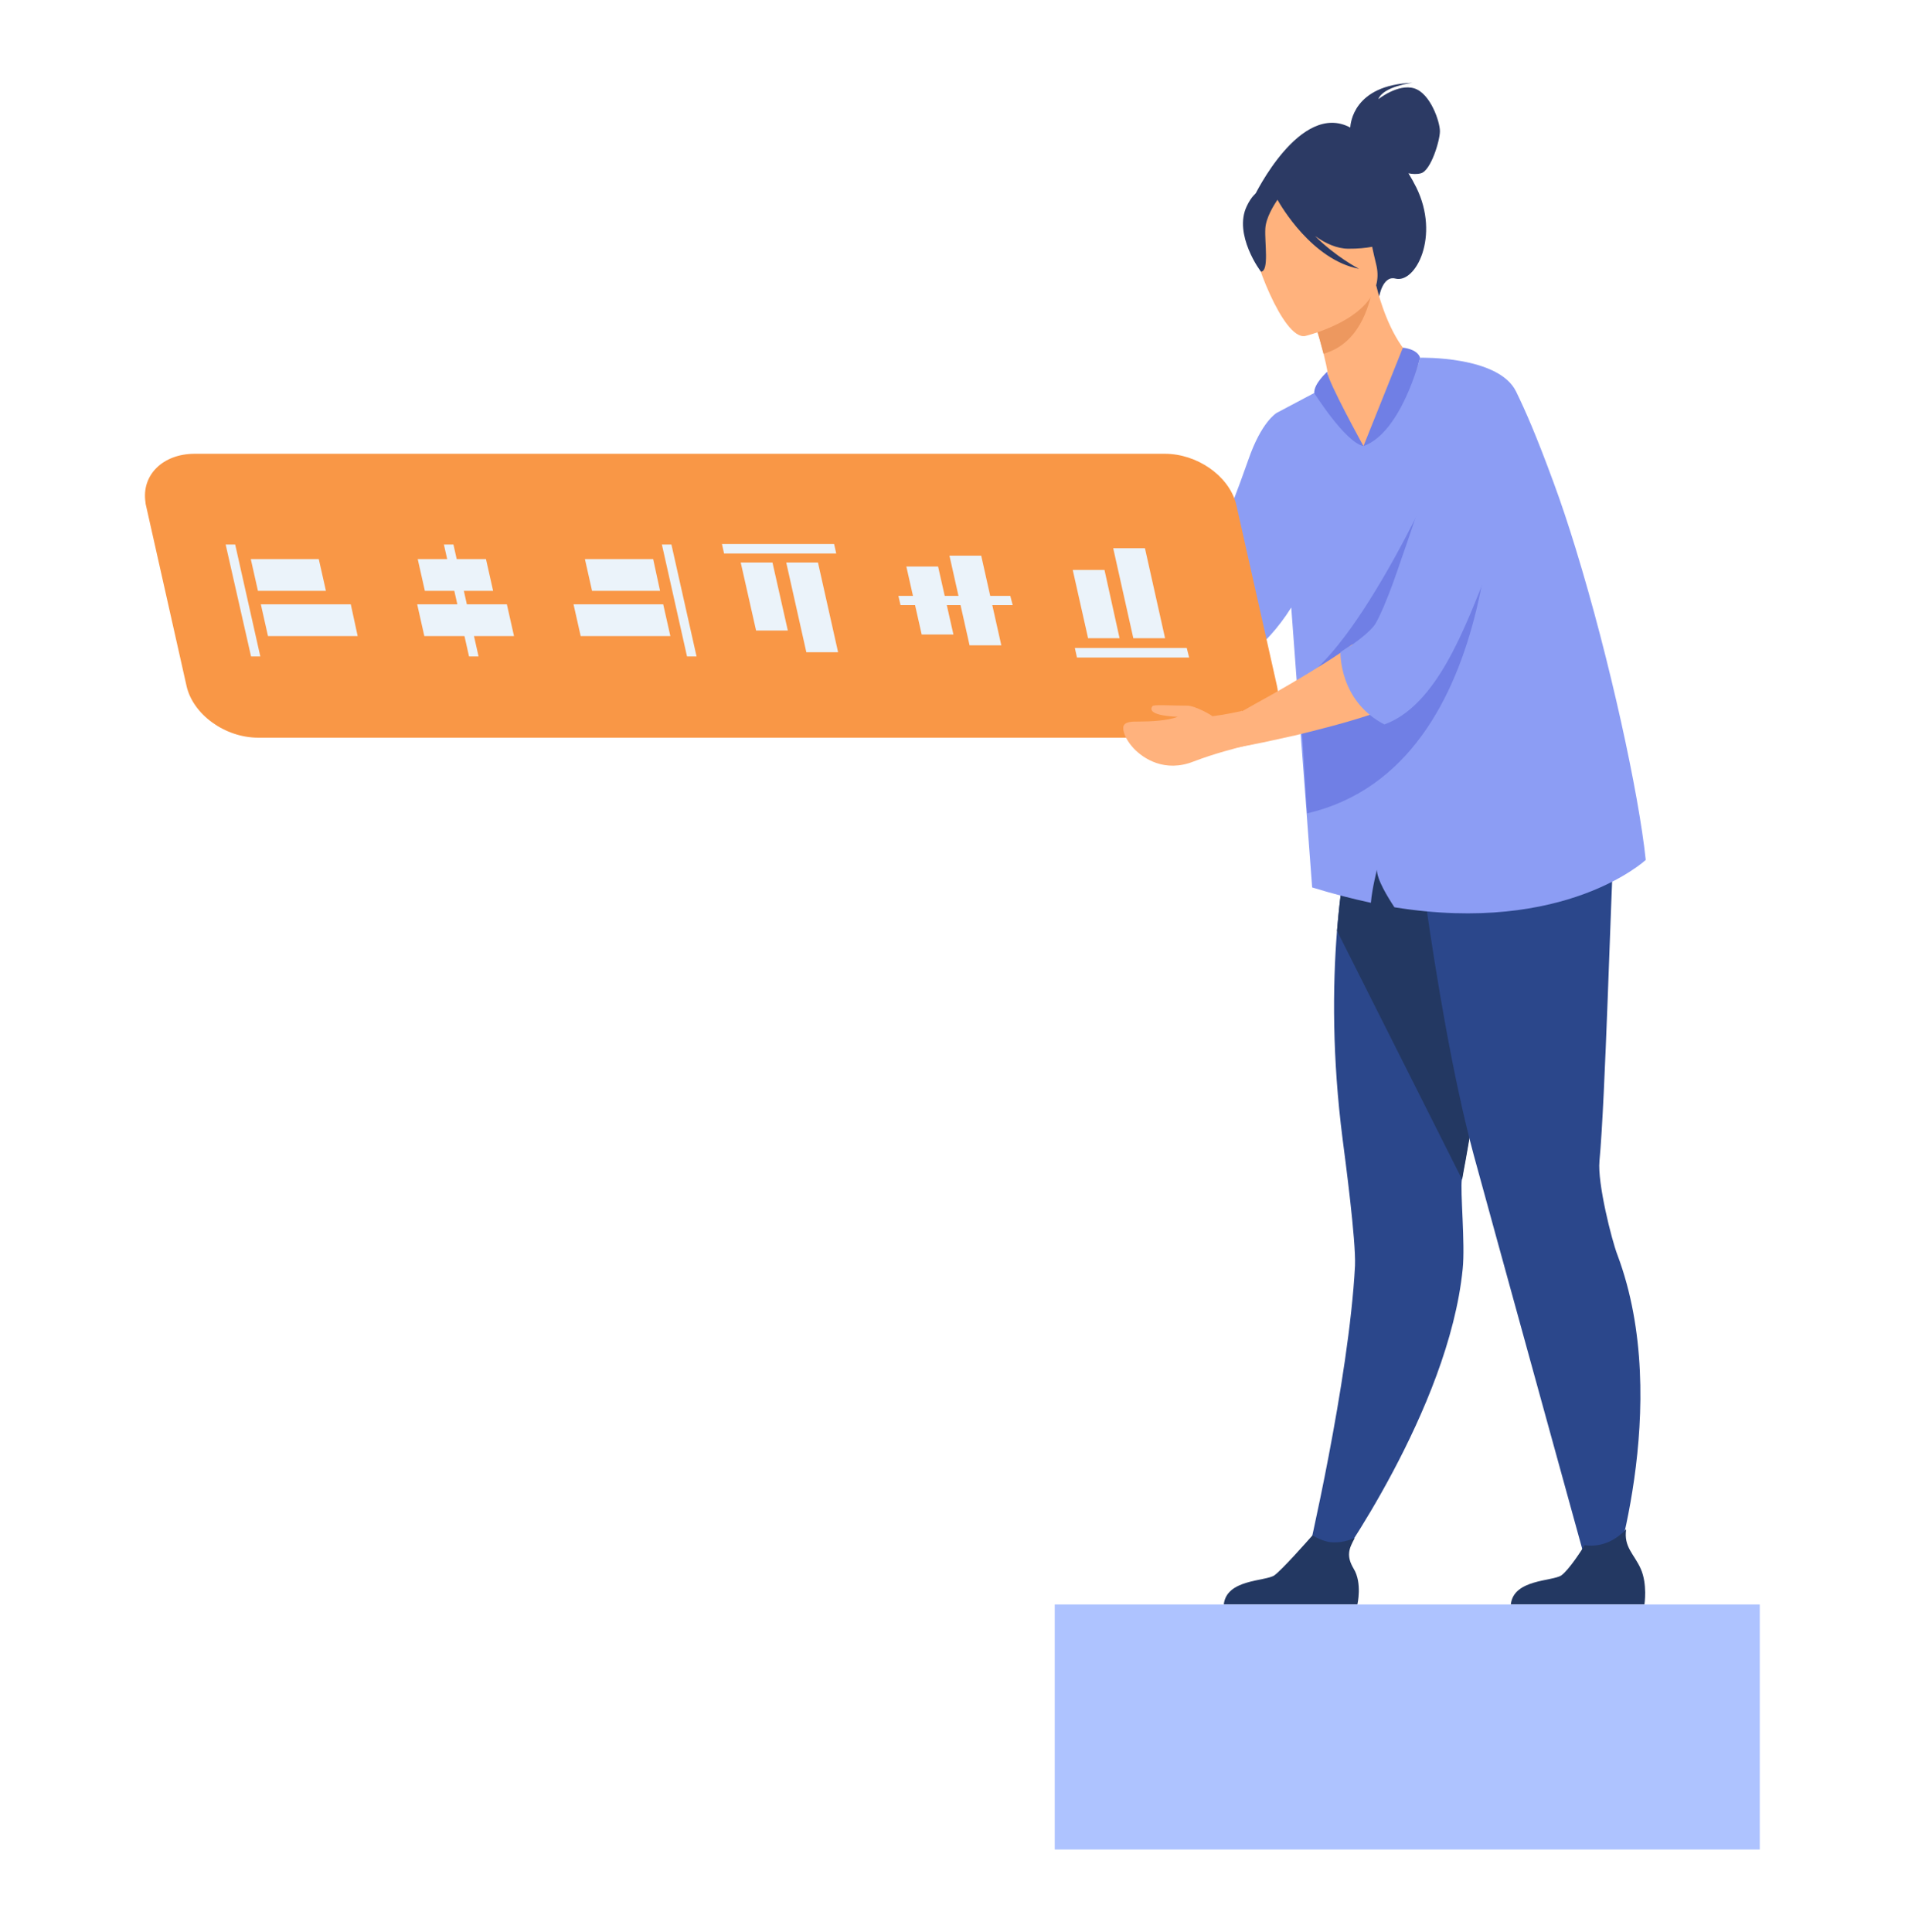 <?xml version="1.0" encoding="utf-8"?>
<!-- Generator: Adobe Illustrator 22.1.0, SVG Export Plug-In . SVG Version: 6.00 Build 0)  -->
<svg version="1.1" id="_x2018_лой_x5F_1" xmlns="http://www.w3.org/2000/svg" xmlns:xlink="http://www.w3.org/1999/xlink"
	 x="0px" y="0px" viewBox="0 0 720.1 730.3" style="enable-background:new 0 0 720.1 730.3;" xml:space="preserve">
<style type="text/css">
	.st0{fill:#EBF3FA;}
	.st1{fill:#233862;}
	.st2{fill:#82B378;}
	.st3{fill:#A8D29F;}
	.st4{fill:#FFB27D;}
	.st5{fill:#E58638;}
	.st6{fill:#F99746;}
	.st7{fill:#152949;}
	.st8{fill:#ED975D;}
	.st9{fill:#8C9DF4;}
	.st10{fill:#707FE5;}
	.st11{fill:#BBD0FF;}
	.st12{fill:#AEC3FF;}
	.st13{fill:#D2E0FF;}
	.st14{fill:#C0D4FF;}
	.st15{fill:#86A2E2;}
	.st16{fill:#214C7F;}
	.st17{fill:#FCA56B;}
	.st18{fill:#163560;}
	.st19{fill:#FFFFFF;}
	.st20{fill:#6C7AFF;}
	.st21{fill:#2C3A64;}
	.st22{fill:#2B478B;}
	.st23{fill:#ED985F;}
	.st24{opacity:0.5;}
	.st25{fill:#798EE8;}
	.st26{fill:#849DEF;}
	.st27{fill:#505ABA;}
	.st28{fill:#5E6ECC;}
	.st29{fill:#3D4CA5;}
	.st30{fill:#ED7B2E;}
	.st31{fill:#739AF0;}
	.st32{fill:#1F3B72;}
	.st33{fill:#F77D48;}
	.st34{fill:#ED917E;}
	.st35{fill:#B3C2FF;}
	.st36{fill:#ED7D2B;}
	.st37{fill:#FF8939;}
	.st38{fill:#6B80DD;}
	.st39{fill:#A4B5FF;}
</style>
<g>
	<g>
		<g>
			<path class="st21" d="M510.4,48.2c0.1-1.4,1.1-16.1,23.5-16.9c0,0-11,1.3-12.9,6.2c0,0,7.5-6,13.6-4.1c6.1,1.9,9.7,12.6,9.7,16.2
				c0,3.5-3.4,14.9-7.2,15.9c-1.5,0.4-3.2,0.3-4.7,0c1,1.6,2,3.4,3,5.4c9,18.4-0.3,36.3-7.9,34.4c-4.9-1.3-6.2,7-6.2,7L474.2,74
				C474.2,74,491.5,38.1,510.4,48.2z"/>
		</g>
		<g>
			<path class="st4" d="M381.7,277.9c3.9,3.5,14.4-8.5,15.9-10.1c0.1-0.2,0.2-0.2,0.2-0.2l-3.2-8.9c0,0-13.7-0.5-16,1.7
				C376.3,262.8,377.4,274.2,381.7,277.9z"/>
		</g>
		<g>
			<path class="st22" d="M494,589.5l10,3.7c0,0,43.6-60.4,48.9-113.6c1-9.5-1-29.6-0.3-33.9c0.3-2,0.8-4.4,1.3-7.2
				c1.4-8.1,3.4-19.2,5.6-31.9c5.1-29.1,11.8-66.3,16.9-93.6l-2.7-0.9l-29.2-9.4l-6-19.2l-21.8-5.7c0,0-4.9,9.5-9.2,54.5
				c-0.8,5.9-1.5,12.4-2.1,19.4c-1.7,21.5-1.8,48.2,2.1,78.7c1,7.8,5.1,38.5,4.7,48C509.9,522,494,589.5,494,589.5z"/>
		</g>
		<g>
			<path class="st1" d="M505.4,351.8l47.3,94c0.3-2,0.8-4.4,1.3-7.2c1.4-8.1,3.4-19.2,5.6-31.9c5.1-29.1,11.8-66.3,16.9-93.6
				l-2.7-0.9l-29.2-9.4l-6-19.2l-21.8-5.7c0,0-4.9,9.5-9.2,54.5C506.7,338.2,506,344.7,505.4,351.8z"/>
		</g>
		<g>
			<path class="st22" d="M526.2,289.9l1.1-9.4c18.3,4.9,67.3-13.6,67.3-13.6s17.8,15.6,15.4,53c-1.1,18.3-3.2,95.9-5.4,118.9
				c-0.8,8.3,4.6,29.8,6.8,35.5c21.3,56.8-3.3,126.8-3.3,126.8l-6.4-2.6c0,0-40.4-146.4-44.6-161.9c-7.9-29.3-14.2-67.5-18.4-96.9
				C538.2,339.7,526.2,289.9,526.2,289.9z"/>
		</g>
		<g>
			<path class="st4" d="M512.3,181c31.5,1.7,24.6-45.3,22.7-45c-3.9-2-10.8-11.8-14.8-28.2l-1.4,0.6l-22.7,10.7
				c0,0,2.4,7.4,4.2,14.5c1.4,5.5,2.4,10.9,1.6,12.4c-1.8,0.7-2.9,1.2-2.9,1.2s0,0,0,0C498.7,147.8,503.9,180.6,512.3,181z"/>
		</g>
		<g>
			<path class="st23" d="M496.1,119.2c0,0,2.4,7.4,4.2,14.5c13.3-3.7,17.3-17.7,18.6-25.2L496.1,119.2z"/>
		</g>
		<g>
			<path class="st4" d="M493.3,127c0,0,31.8-7.4,26.9-27.1c-4.9-19.7-4.1-34-24.6-30.1C475.1,73.6,473,82.1,473,89.1
				C473.1,96.1,484.9,128.4,493.3,127z"/>
		</g>
		<g>
			<path class="st21" d="M471.3,77.9c3.4-7.2,7.4-6.8,10-5.5c14.9-13.8,29.6-2.5,29.6-2.5c5.6,13.6,17.9,19.2,17.9,19.2
				s-4.9,5-19.1,4.9c-4.3,0-8.7-2-12.6-4.8c7.6,7.7,16.6,12.4,16.6,12.4c-17.7-3.4-29.6-23.9-30.8-26.1c-1.5,2.2-4.4,6.9-4.6,10.9
				c-0.3,5.4,1.5,15.9-1.6,16.3C476.6,102.8,466.1,88.6,471.3,77.9z"/>
		</g>
		<g>
			<path class="st1" d="M571.1,606.4h50.5c0,0,1.2-7.7-1.4-13.5c-2.5-5.6-6.5-8.2-5.5-14.9c-3.2,3.3-8.4,7-15.7,6
				c-0.9,1.5-5.8,9.2-8.8,11.4C586.8,597.7,572.1,596.8,571.1,606.4z"/>
		</g>
		<g>
			<path class="st1" d="M462.6,606.4h50.5c0,0,1.9-8.1-1.4-13.5c-2.9-4.9-1.8-7.6,0.4-11.6c-2.3,0.9-5.2,1.8-8.5,1.6
				c-2.5-0.1-5.2-1.3-7.5-2.6c-2.2,2.5-11.5,13-14.4,15.1C478.3,597.7,463.6,596.8,462.6,606.4z"/>
		</g>
		<g>
			<path class="st9" d="M595.6,207.3c-2.7-8.8-5.5-17.3-8.4-25.1c-6.5-17.7-10.6-27-14.1-34.2c-6.6-13.6-36.3-12.8-36.3-12.8
				c-5.7,20.6-21.4,33.4-21.4,33.4c-8.4-4.9-14.6-22.2-14.6-22.2l-18.3,9.7l0,0l0,0c-0.1,0.1-5.7,3.4-10.6,17.6
				c-7.4,21.1-19.3,51.2-27.5,60.3c-1.9,2.1-7.6,5.4-14.4,8.8v0c-0.1,0.2-0.3,0.3-0.3,0.3c0.4,1,2.4,5.8,5.7,10.6
				c2.6,3.9,6,7.9,10.1,10c3.1-1.5,8.7-3.7,11.1-5.2c8.6-5.3,21.5-12.9,31.5-28.9l2.8,37.7l5.1,68.1c7.8,2.4,15.2,4.3,22.2,5.8
				c0.5-5.7,2.3-12.5,2.3-12.5c-0.1,3.6,4.1,10.4,6.6,14.2c64.7,10.4,95-17.9,95-17.9C619.5,300.1,608.6,249.6,595.6,207.3z"/>
		</g>
		<g>
			<path class="st10" d="M530.3,131.4c0,0,5.4,0.4,6.5,3.8c0,0-7,28.3-21.4,33.4L530.3,131.4z"/>
		</g>
		<g>
			<path class="st10" d="M515.4,168.6c0,0-13.7-24.8-13.7-28.1c0,0-5.2,4.6-4.9,8.1C496.9,148.6,508.4,167.1,515.4,168.6z"/>
		</g>
		<g>
			<path class="st10" d="M552.3,158.6c-0.4,1.3-28.4,68.4-53.6,93.1c-11,10.8,24.1,7.7,24.4,5.7
				C523.4,255.3,552.3,158.6,552.3,158.6z"/>
		</g>
		<g>
			<path class="st10" d="M491.7,269.6l2.4,37.8c76.7-17.8,70.3-140,70.3-140l-38.5,79.5L492,269C492,269,491.9,269.2,491.7,269.6z"
				/>
		</g>
		<g>
			<path class="st12" d="M429.5,243.2c0,0.1,0.1,0.1,0.1,0.1C429.6,243.2,429.5,243.2,429.5,243.2C429.5,243,429.5,243,429.5,243.2z
				"/>
		</g>
		<g>
			<g>
				<path class="st6" d="M467.4,191.1l15.3,68.1c2.4,10.8-5.8,19.6-18.3,19.6H97.6c-12.6,0-24.7-8.8-27.1-19.6l-15.3-68.1
					c-0.1-0.4-0.2-0.8-0.2-1.2c-1.6-10.3,6.5-18.4,18.6-18.4h366.7c12.1,0,23.8,8.1,26.8,18.4C467.2,190.3,467.3,190.7,467.4,191.1z
					"/>
			</g>
			<g>
				<g>
					<g>
						<g>
							<polygon class="st0" points="98.4,248.1 94.9,248.1 85.3,205.8 88.9,205.8 							"/>
						</g>
					</g>
					<g>
						<g>
							<polygon class="st0" points="123.2,223.3 97.5,223.3 94.8,211.3 120.5,211.3 							"/>
						</g>
					</g>
					<g>
						<g>
							<polygon class="st0" points="135.2,240.4 101.3,240.4 98.6,228.4 132.6,228.4 							"/>
						</g>
					</g>
				</g>
				<g>
					<g>
						<g>
							<polygon class="st0" points="180.9,248.1 177.3,248.1 167.8,205.8 171.4,205.8 							"/>
						</g>
					</g>
					<g>
						<g>
							<polygon class="st0" points="186.4,223.3 160.6,223.3 157.9,211.3 183.7,211.3 							"/>
						</g>
					</g>
					<g>
						<g>
							<polygon class="st0" points="194.3,240.4 160.4,240.4 157.7,228.4 191.6,228.4 							"/>
						</g>
					</g>
				</g>
				<g>
					<g>
						<g>
							<polygon class="st0" points="263.3,248.1 259.7,248.1 250.2,205.8 253.8,205.8 							"/>
						</g>
					</g>
					<g>
						<g>
							<polygon class="st0" points="249.5,223.3 223.8,223.3 221.1,211.3 246.9,211.3 							"/>
						</g>
					</g>
					<g>
						<g>
							<polygon class="st0" points="253.4,240.4 219.5,240.4 216.8,228.4 250.7,228.4 							"/>
						</g>
					</g>
				</g>
				<g>
					<g>
						<g>
							<polygon class="st0" points="316.1,209.2 273.7,209.2 272.9,205.6 315.3,205.6 							"/>
						</g>
					</g>
					<g>
						<g>
							<polygon class="st0" points="292,212.6 297.8,238.3 285.8,238.3 280,212.6 							"/>
						</g>
					</g>
					<g>
						<g>
							<polygon class="st0" points="309.2,212.6 316.8,246.5 304.8,246.5 297.2,212.6 							"/>
						</g>
					</g>
				</g>
				<g>
					<g>
						<g>
							<polygon class="st0" points="382.8,228.7 340.4,228.7 339.6,225.2 381.9,225.2 							"/>
						</g>
					</g>
					<g>
						<g>
							<polygon class="st0" points="354.6,214.1 360.4,239.8 348.4,239.8 342.6,214.1 							"/>
						</g>
					</g>
					<g>
						<g>
							<polygon class="st0" points="370.9,210 378.5,243.9 366.5,243.9 358.9,210 							"/>
						</g>
					</g>
				</g>
				<g>
					<g>
						<g>
							<polygon class="st0" points="449.5,248.5 407.1,248.5 406.3,244.9 448.6,244.9 							"/>
						</g>
					</g>
					<g>
						<g>
							<polygon class="st0" points="417.5,215.4 423.2,241.2 411.3,241.2 405.5,215.4 							"/>
						</g>
					</g>
					<g>
						<g>
							<polygon class="st0" points="432.8,207.2 440.4,241.2 428.4,241.2 420.8,207.2 							"/>
						</g>
					</g>
				</g>
			</g>
		</g>
		<g>
			<g>
				<path class="st4" d="M430.6,272.7c4.2,0,10.8-0.3,14.6-1.8c0,0-12.2-0.2-9.6-4c0.5-0.7,6.5-0.2,13.3-0.2c2.8,0,9.6,3.8,9.3,4
					c4.9-0.6,9.4-1.6,10.8-1.9c0.4-0.1,0.5-0.2,0.5-0.2l4.3,12.6c0,0-0.9,0.2-2.5,0.5c-4,1-12.3,3.1-20.1,6.1
					c-10.9,4.3-19-1.1-22.6-4.9c-2.3-2.4-4.1-5.6-4-7.9C424.7,272.6,428.1,272.7,430.6,272.7z"/>
			</g>
			<g>
				<path class="st4" d="M460,273.7l2.7,9.7c0,0,3.3-0.6,8.7-1.6c1.6-0.3,2.5-0.5,2.5-0.5c4.3-0.8,9.3-2,14.9-3.2h0.1
					c9.5-2.3,20.1-5,29.1-8c0.8-0.3,1.6-0.6,2.4-0.8c5.3-2-4.9-28.8-9.6-25.5c-1.2,0.9-2.5,1.8-3.9,2.8c-7.7,5.2-17.5,11-26.1,15.9
					c-4.3,2.4-8.3,4.6-11.6,6.5C463.6,271.8,460,273.7,460,273.7z"/>
			</g>
			<g>
				<path class="st9" d="M506.7,246.5c0,0-0.6,18.4,16.6,27.3c19.9-7.2,30.5-36.8,38.7-57.1c1.1-2.8,2.2-5.6,3.3-8.3
					c3.8-10.2,6.8-20.2,8.7-28.8c1.1-5.2-20.9-31.2-23.8-25c-4.3,9.8-8.9,22.5-13.1,35.1c-2.4,6.9-4.6,13.8-6.9,20.2
					c-1.3,3.9-2.6,7.5-3.8,10.9c-2.4,6.4-4.5,11.5-6.4,14.8c-1.2,2.1-4.7,5.1-9.3,8.4C509.4,244.6,508.1,245.5,506.7,246.5z"/>
			</g>
		</g>
	</g>
	<g>
		<rect x="398.7" y="606.4" class="st12" width="266.5" height="92.6"/>
	</g>
</g>
</svg>
